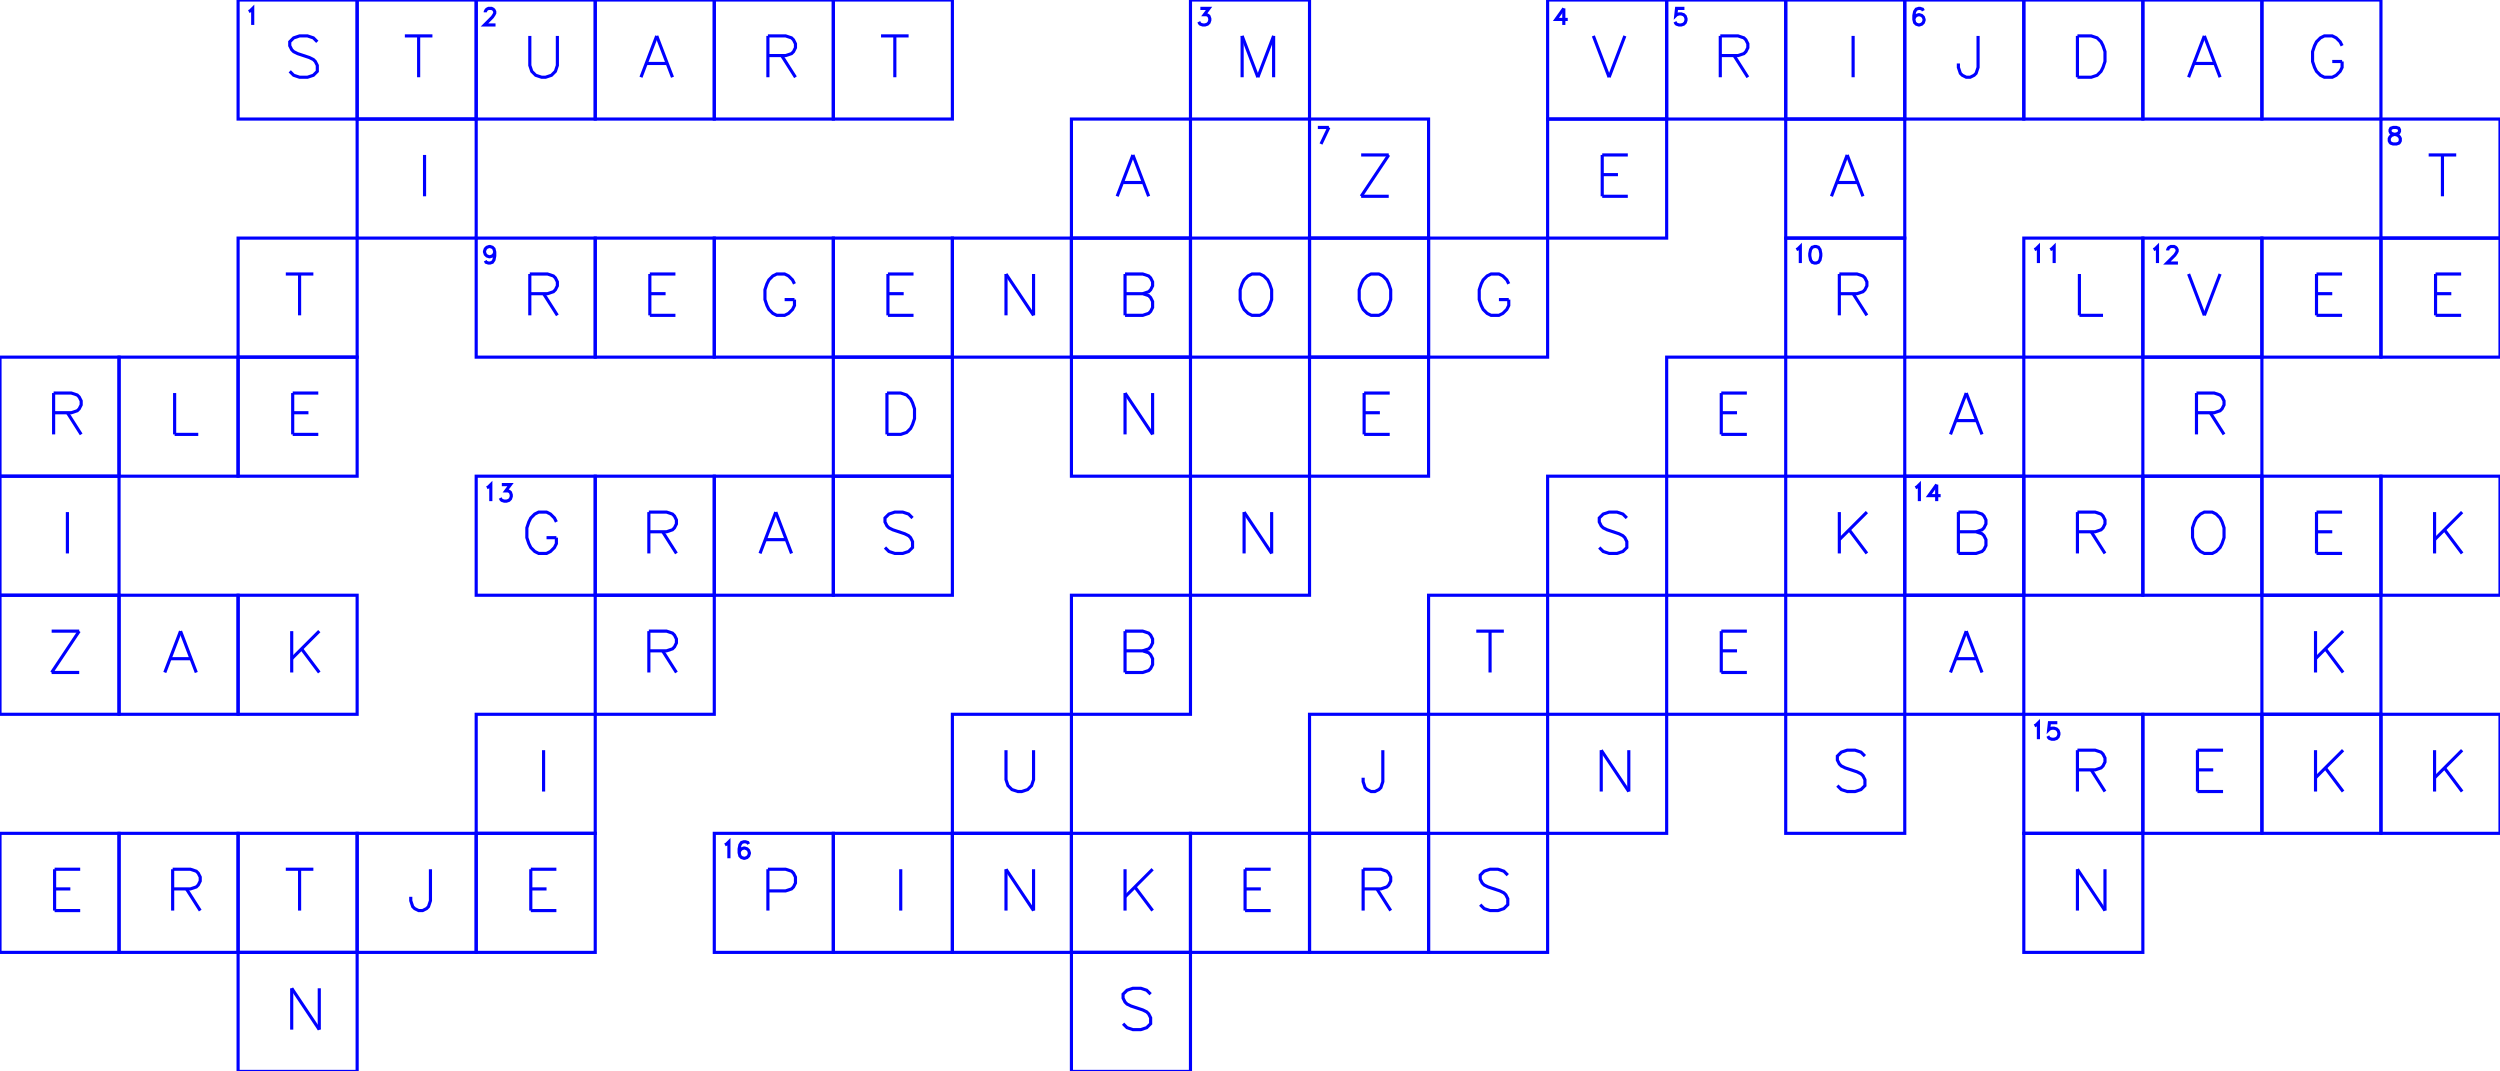 <?xml version="1.0" encoding="utf-8" ?>
<svg xmlns="http://www.w3.org/2000/svg" xmlns:cc="http://creativecommons.org/ns" xmlns:dc="http://purl.org/dc/elements/1.1/" xmlns:ev="http://www.w3.org/2001/xml-events" xmlns:inkscape="http://www.inkscape.org/namespaces/inkscape" xmlns:rdf="http://www.w3.org/1999/02/22-rdf-syntax-ns" xmlns:sodipodi="http://sodipodi.sourceforge.net/DTD/sodipodi-0.dtd" xmlns:xlink="http://www.w3.org/1999/xlink" baseProfile="tiny" height="9.0cm" version="1.2" viewBox="0 0 793.701 340.157" width="21.0cm">
  <defs/>
  <g fill="none" id="layer1" inkscape:groupmode="layer" inkscape:label="1" stroke="#0000ff" style="display:inline">
    <polygon points="0.0,0.0 0.0,0.0 0.0,0.0 0.0,0.0"/>
    <polygon points="37.795,0.0 37.795,0.0 37.795,0.0 37.795,0.0"/>
    <polygon points="75.591,0.0 75.591,37.795 113.386,37.795 113.386,0.0"/>
    <polyline points="78.98,3.669 79.48,3.419 80.23,2.669 80.23,7.919"/>
    <polyline points="100.738,13.273 99.488,12.023 97.613,11.398 95.113,11.398 93.238,12.023 91.988,13.273 91.988,14.523 92.613,15.773 93.238,16.398 94.488,17.023 98.238,18.273 99.488,18.898 100.113,19.523 100.738,20.773 100.738,22.648 99.488,23.898 97.613,24.523 95.113,24.523 93.238,23.898 91.988,22.648"/>
    <polygon points="113.386,0.0 113.386,37.795 151.181,37.795 151.181,0.0"/>
    <line x1="132.909" x2="132.909" y1="11.398" y2="24.523"/>
    <line x1="128.534" x2="137.284" y1="11.398" y2="11.398"/>
    <polygon points="151.181,0.0 151.181,37.795 188.976,37.795 188.976,0.0"/>
    <polyline points="154.071,3.919 154.071,3.669 154.321,3.169 154.571,2.919 155.071,2.669 156.071,2.669 156.571,2.919 156.821,3.169 157.071,3.669 157.071,4.169 156.821,4.669 156.321,5.419 153.821,7.919 157.321,7.919"/>
    <polyline points="168.204,11.398 168.204,20.773 168.829,22.648 170.079,23.898 171.954,24.523 173.204,24.523 175.079,23.898 176.329,22.648 176.954,20.773 176.954,11.398"/>
    <polygon points="188.976,0.0 188.976,37.795 226.772,37.795 226.772,0.0"/>
    <line x1="208.499" x2="203.499" y1="11.398" y2="24.523"/>
    <line x1="208.499" x2="213.499" y1="11.398" y2="24.523"/>
    <line x1="205.374" x2="211.624" y1="20.148" y2="20.148"/>
    <polygon points="226.772,0.0 226.772,37.795 264.567,37.795 264.567,0.0"/>
    <line x1="243.794" x2="243.794" y1="11.398" y2="24.523"/>
    <polyline points="243.794,11.398 249.419,11.398 251.294,12.023 251.919,12.648 252.544,13.898 252.544,15.148 251.919,16.398 251.294,17.023 249.419,17.648 243.794,17.648"/>
    <line x1="248.169" x2="252.544" y1="17.648" y2="24.523"/>
    <polygon points="264.567,0.0 264.567,37.795 302.362,37.795 302.362,0.0"/>
    <line x1="284.09" x2="284.09" y1="11.398" y2="24.523"/>
    <line x1="279.715" x2="288.465" y1="11.398" y2="11.398"/>
    <polygon points="302.362,0.0 302.362,0.0 302.362,0.0 302.362,0.0"/>
    <polygon points="340.158,0.0 340.158,0.0 340.158,0.0 340.158,0.0"/>
    <polygon points="377.953,0.0 377.953,37.795 415.748,37.795 415.748,0.0"/>
    <polyline points="381.092,2.669 383.842,2.669 382.342,4.669 383.092,4.669 383.592,4.919 383.842,5.169 384.092,5.919 384.092,6.419 383.842,7.169 383.342,7.669 382.592,7.919 381.842,7.919 381.092,7.669 380.842,7.419 380.592,6.919"/>
    <line x1="394.35" x2="394.35" y1="11.398" y2="24.523"/>
    <line x1="394.35" x2="399.35" y1="11.398" y2="24.523"/>
    <line x1="404.35" x2="399.35" y1="11.398" y2="24.523"/>
    <line x1="404.35" x2="404.35" y1="11.398" y2="24.523"/>
    <polygon points="415.748,0.0 415.748,0.0 415.748,0.0 415.748,0.0"/>
    <polygon points="453.543,0.0 453.543,0.0 453.543,0.0 453.543,0.0"/>
    <polygon points="491.339,0.0 491.339,37.795 529.134,37.795 529.134,0.0"/>
    <polyline points="496.478,2.669 493.978,6.169 497.728,6.169"/>
    <line x1="496.478" x2="496.478" y1="2.669" y2="7.919"/>
    <line x1="505.861" x2="510.861" y1="11.398" y2="24.523"/>
    <line x1="515.861" x2="510.861" y1="11.398" y2="24.523"/>
    <polygon points="529.134,0.0 529.134,37.795 566.929,37.795 566.929,0.0"/>
    <polyline points="534.774,2.669 532.274,2.669 532.024,4.919 532.274,4.669 533.024,4.419 533.774,4.419 534.524,4.669 535.024,5.169 535.274,5.919 535.274,6.419 535.024,7.169 534.524,7.669 533.774,7.919 533.024,7.919 532.274,7.669 532.024,7.419 531.774,6.919"/>
    <line x1="546.157" x2="546.157" y1="11.398" y2="24.523"/>
    <polyline points="546.157,11.398 551.782,11.398 553.657,12.023 554.282,12.648 554.907,13.898 554.907,15.148 554.282,16.398 553.657,17.023 551.782,17.648 546.157,17.648"/>
    <line x1="550.532" x2="554.907" y1="17.648" y2="24.523"/>
    <polygon points="566.929,0.0 566.929,37.795 604.724,37.795 604.724,0.0"/>
    <line x1="588.327" x2="588.327" y1="11.398" y2="24.523"/>
    <polygon points="604.724,0.0 604.724,37.795 642.52,37.795 642.52,0.0"/>
    <polyline points="610.614,3.419 610.364,2.919 609.614,2.669 609.114,2.669 608.364,2.919 607.864,3.669 607.614,4.919 607.614,6.169 607.864,7.169 608.364,7.669 609.114,7.919 609.364,7.919 610.114,7.669 610.614,7.169 610.864,6.419 610.864,6.169 610.614,5.419 610.114,4.919 609.364,4.669 609.114,4.669 608.364,4.919 607.864,5.419 607.614,6.169"/>
    <polyline points="627.997,11.398 627.997,21.398 627.372,23.273 626.747,23.898 625.497,24.523 624.247,24.523 622.997,23.898 622.372,23.273 621.747,21.398 621.747,20.148"/>
    <polygon points="642.52,0.0 642.52,37.795 680.315,37.795 680.315,0.0"/>
    <line x1="659.542" x2="659.542" y1="11.398" y2="24.523"/>
    <polyline points="659.542,11.398 663.917,11.398 665.792,12.023 667.042,13.273 667.667,14.523 668.292,16.398 668.292,19.523 667.667,21.398 667.042,22.648 665.792,23.898 663.917,24.523 659.542,24.523"/>
    <polygon points="680.315,0.0 680.315,37.795 718.11,37.795 718.11,0.0"/>
    <line x1="699.838" x2="694.838" y1="11.398" y2="24.523"/>
    <line x1="699.838" x2="704.838" y1="11.398" y2="24.523"/>
    <line x1="696.713" x2="702.963" y1="20.148" y2="20.148"/>
    <polygon points="718.11,0.0 718.11,37.795 755.905,37.795 755.905,0.0"/>
    <polyline points="743.57,14.523 742.945,13.273 741.695,12.023 740.445,11.398 737.945,11.398 736.695,12.023 735.445,13.273 734.82,14.523 734.195,16.398 734.195,19.523 734.82,21.398 735.445,22.648 736.695,23.898 737.945,24.523 740.445,24.523 741.695,23.898 742.945,22.648 743.57,21.398 743.57,19.523"/>
    <line x1="740.445" x2="743.57" y1="19.523" y2="19.523"/>
    <polygon points="755.905,0.0 755.905,0.0 755.905,0.0 755.905,0.0"/>
    <polygon points="0.0,37.795 0.0,37.795 0.0,37.795 0.0,37.795"/>
    <polygon points="37.795,37.795 37.795,37.795 37.795,37.795 37.795,37.795"/>
    <polygon points="75.591,37.795 75.591,37.795 75.591,37.795 75.591,37.795"/>
    <polygon points="113.386,37.795 113.386,75.591 151.181,75.591 151.181,37.795"/>
    <line x1="134.784" x2="134.784" y1="49.193" y2="62.318"/>
    <polygon points="151.181,37.795 151.181,37.795 151.181,37.795 151.181,37.795"/>
    <polygon points="188.976,37.795 188.976,37.795 188.976,37.795 188.976,37.795"/>
    <polygon points="226.772,37.795 226.772,37.795 226.772,37.795 226.772,37.795"/>
    <polygon points="264.567,37.795 264.567,37.795 264.567,37.795 264.567,37.795"/>
    <polygon points="302.362,37.795 302.362,37.795 302.362,37.795 302.362,37.795"/>
    <polygon points="340.158,37.795 340.158,75.591 377.953,75.591 377.953,37.795"/>
    <line x1="359.68" x2="354.68" y1="49.193" y2="62.318"/>
    <line x1="359.68" x2="364.68" y1="49.193" y2="62.318"/>
    <line x1="356.555" x2="362.805" y1="57.943" y2="57.943"/>
    <polygon points="377.953,37.795 377.953,37.795 377.953,37.795 377.953,37.795"/>
    <polygon points="415.748,37.795 415.748,75.591 453.543,75.591 453.543,37.795"/>
    <line x1="421.888" x2="419.388" y1="40.465" y2="45.715"/>
    <line x1="418.388" x2="421.888" y1="40.465" y2="40.465"/>
    <line x1="440.896" x2="432.146" y1="49.193" y2="62.318"/>
    <line x1="432.146" x2="440.896" y1="49.193" y2="49.193"/>
    <line x1="432.146" x2="440.896" y1="62.318" y2="62.318"/>
    <polygon points="453.543,37.795 453.543,37.795 453.543,37.795 453.543,37.795"/>
    <polygon points="491.339,37.795 491.339,75.591 529.134,75.591 529.134,37.795"/>
    <line x1="508.674" x2="508.674" y1="49.193" y2="62.318"/>
    <line x1="508.674" x2="516.799" y1="49.193" y2="49.193"/>
    <line x1="508.674" x2="513.674" y1="55.443" y2="55.443"/>
    <line x1="508.674" x2="516.799" y1="62.318" y2="62.318"/>
    <polygon points="529.134,37.795 529.134,37.795 529.134,37.795 529.134,37.795"/>
    <polygon points="566.929,37.795 566.929,75.591 604.724,75.591 604.724,37.795"/>
    <line x1="586.452" x2="581.452" y1="49.193" y2="62.318"/>
    <line x1="586.452" x2="591.452" y1="49.193" y2="62.318"/>
    <line x1="583.327" x2="589.577" y1="57.943" y2="57.943"/>
    <polygon points="604.724,37.795 604.724,37.795 604.724,37.795 604.724,37.795"/>
    <polygon points="642.52,37.795 642.52,37.795 642.52,37.795 642.52,37.795"/>
    <polygon points="680.315,37.795 680.315,37.795 680.315,37.795 680.315,37.795"/>
    <polygon points="718.11,37.795 718.11,37.795 718.11,37.795 718.11,37.795"/>
    <polygon points="755.905,37.795 755.905,75.591 793.701,75.591 793.701,37.795"/>
    <polygon points="759.795,40.465 759.045,40.715 758.795,41.215 758.795,41.715 759.045,42.215 759.545,42.465 760.545,42.715 761.295,42.965 761.795,43.465 762.045,43.965 762.045,44.715 761.795,45.215 761.545,45.465 760.795,45.715 759.795,45.715 759.045,45.465 758.795,45.215 758.545,44.715 758.545,43.965 758.795,43.465 759.295,42.965 760.045,42.715 761.045,42.465 761.545,42.215 761.795,41.715 761.795,41.215 761.545,40.715 760.795,40.465"/>
    <line x1="775.428" x2="775.428" y1="49.193" y2="62.318"/>
    <line x1="771.053" x2="779.803" y1="49.193" y2="49.193"/>
    <polygon points="0.0,75.591 0.0,75.591 0.0,75.591 0.0,75.591"/>
    <polygon points="37.795,75.591 37.795,75.591 37.795,75.591 37.795,75.591"/>
    <polygon points="75.591,75.591 75.591,113.386 113.386,113.386 113.386,75.591"/>
    <line x1="95.113" x2="95.113" y1="86.988" y2="100.113"/>
    <line x1="90.738" x2="99.488" y1="86.988" y2="86.988"/>
    <polygon points="113.386,75.591 113.386,75.591 113.386,75.591 113.386,75.591"/>
    <polygon points="151.181,75.591 151.181,113.386 188.976,113.386 188.976,75.591"/>
    <polyline points="157.071,80.01 156.821,80.76 156.321,81.26 155.571,81.51 155.321,81.51 154.571,81.26 154.071,80.76 153.821,80.01 153.821,79.76 154.071,79.01 154.571,78.51 155.321,78.26 155.571,78.26 156.321,78.51 156.821,79.01 157.071,80.01 157.071,81.26 156.821,82.51 156.321,83.26 155.571,83.51 155.071,83.51 154.321,83.26 154.071,82.76"/>
    <line x1="168.204" x2="168.204" y1="86.988" y2="100.113"/>
    <polyline points="168.204,86.988 173.829,86.988 175.704,87.613 176.329,88.238 176.954,89.488 176.954,90.738 176.329,91.988 175.704,92.613 173.829,93.238 168.204,93.238"/>
    <line x1="172.579" x2="176.954" y1="93.238" y2="100.113"/>
    <polygon points="188.976,75.591 188.976,113.386 226.772,113.386 226.772,75.591"/>
    <line x1="206.311" x2="206.311" y1="86.988" y2="100.113"/>
    <line x1="206.311" x2="214.436" y1="86.988" y2="86.988"/>
    <line x1="206.311" x2="211.311" y1="93.238" y2="93.238"/>
    <line x1="206.311" x2="214.436" y1="100.113" y2="100.113"/>
    <polygon points="226.772,75.591 226.772,113.386 264.567,113.386 264.567,75.591"/>
    <polyline points="252.232,90.113 251.607,88.863 250.357,87.613 249.107,86.988 246.607,86.988 245.357,87.613 244.107,88.863 243.482,90.113 242.857,91.988 242.857,95.113 243.482,96.988 244.107,98.238 245.357,99.488 246.607,100.113 249.107,100.113 250.357,99.488 251.607,98.238 252.232,96.988 252.232,95.113"/>
    <line x1="249.107" x2="252.232" y1="95.113" y2="95.113"/>
    <polygon points="264.567,75.591 264.567,113.386 302.362,113.386 302.362,75.591"/>
    <line x1="281.902" x2="281.902" y1="86.988" y2="100.113"/>
    <line x1="281.902" x2="290.027" y1="86.988" y2="86.988"/>
    <line x1="281.902" x2="286.902" y1="93.238" y2="93.238"/>
    <line x1="281.902" x2="290.027" y1="100.113" y2="100.113"/>
    <polygon points="302.362,75.591 302.362,113.386 340.158,113.386 340.158,75.591"/>
    <line x1="319.385" x2="319.385" y1="86.988" y2="100.113"/>
    <line x1="319.385" x2="328.135" y1="86.988" y2="100.113"/>
    <line x1="328.135" x2="328.135" y1="86.988" y2="100.113"/>
    <polygon points="340.158,75.591 340.158,113.386 377.953,113.386 377.953,75.591"/>
    <line x1="357.18" x2="357.18" y1="86.988" y2="100.113"/>
    <polyline points="357.18,86.988 362.805,86.988 364.68,87.613 365.305,88.238 365.93,89.488 365.93,90.738 365.305,91.988 364.68,92.613 362.805,93.238"/>
    <polyline points="357.18,93.238 362.805,93.238 364.68,93.863 365.305,94.488 365.93,95.738 365.93,97.613 365.305,98.863 364.68,99.488 362.805,100.113 357.18,100.113"/>
    <polygon points="377.953,75.591 377.953,113.386 415.748,113.386 415.748,75.591"/>
    <polygon points="397.475,86.988 396.225,87.613 394.975,88.863 394.35,90.113 393.725,91.988 393.725,95.113 394.35,96.988 394.975,98.238 396.225,99.488 397.475,100.113 399.975,100.113 401.225,99.488 402.475,98.238 403.1,96.988 403.725,95.113 403.725,91.988 403.1,90.113 402.475,88.863 401.225,87.613 399.975,86.988"/>
    <polygon points="415.748,75.591 415.748,113.386 453.543,113.386 453.543,75.591"/>
    <polygon points="435.271,86.988 434.021,87.613 432.771,88.863 432.146,90.113 431.521,91.988 431.521,95.113 432.146,96.988 432.771,98.238 434.021,99.488 435.271,100.113 437.771,100.113 439.021,99.488 440.271,98.238 440.896,96.988 441.521,95.113 441.521,91.988 440.896,90.113 440.271,88.863 439.021,87.613 437.771,86.988"/>
    <polygon points="453.543,75.591 453.543,113.386 491.339,113.386 491.339,75.591"/>
    <polyline points="479.003,90.113 478.378,88.863 477.128,87.613 475.878,86.988 473.378,86.988 472.128,87.613 470.878,88.863 470.253,90.113 469.628,91.988 469.628,95.113 470.253,96.988 470.878,98.238 472.128,99.488 473.378,100.113 475.878,100.113 477.128,99.488 478.378,98.238 479.003,96.988 479.003,95.113"/>
    <line x1="475.878" x2="479.003" y1="95.113" y2="95.113"/>
    <polygon points="491.339,75.591 491.339,75.591 491.339,75.591 491.339,75.591"/>
    <polygon points="529.134,75.591 529.134,75.591 529.134,75.591 529.134,75.591"/>
    <polygon points="566.929,75.591 566.929,113.386 604.724,113.386 604.724,75.591"/>
    <polyline points="570.319,79.26 570.819,79.01 571.569,78.26 571.569,83.51"/>
    <polygon points="576.069,78.26 575.319,78.51 574.819,79.26 574.569,80.51 574.569,81.26 574.819,82.51 575.319,83.26 576.069,83.51 576.569,83.51 577.319,83.26 577.819,82.51 578.069,81.26 578.069,80.51 577.819,79.26 577.319,78.51 576.569,78.26"/>
    <line x1="583.952" x2="583.952" y1="86.988" y2="100.113"/>
    <polyline points="583.952,86.988 589.577,86.988 591.452,87.613 592.077,88.238 592.702,89.488 592.702,90.738 592.077,91.988 591.452,92.613 589.577,93.238 583.952,93.238"/>
    <line x1="588.327" x2="592.702" y1="93.238" y2="100.113"/>
    <polygon points="604.724,75.591 604.724,75.591 604.724,75.591 604.724,75.591"/>
    <polygon points="642.52,75.591 642.52,113.386 680.315,113.386 680.315,75.591"/>
    <polyline points="645.909,79.26 646.409,79.01 647.159,78.26 647.159,83.51"/>
    <polyline points="650.909,79.26 651.409,79.01 652.159,78.26 652.159,83.51"/>
    <line x1="660.167" x2="660.167" y1="86.988" y2="100.113"/>
    <line x1="660.167" x2="667.667" y1="100.113" y2="100.113"/>
    <polygon points="680.315,75.591 680.315,113.386 718.11,113.386 718.11,75.591"/>
    <polyline points="683.705,79.26 684.205,79.01 684.955,78.26 684.955,83.51"/>
    <polyline points="688.205,79.51 688.205,79.26 688.455,78.76 688.705,78.51 689.205,78.26 690.205,78.26 690.705,78.51 690.955,78.76 691.205,79.26 691.205,79.76 690.955,80.26 690.455,81.01 687.955,83.51 691.455,83.51"/>
    <line x1="694.838" x2="699.838" y1="86.988" y2="100.113"/>
    <line x1="704.838" x2="699.838" y1="86.988" y2="100.113"/>
    <polygon points="718.11,75.591 718.11,113.386 755.905,113.386 755.905,75.591"/>
    <line x1="735.445" x2="735.445" y1="86.988" y2="100.113"/>
    <line x1="735.445" x2="743.57" y1="86.988" y2="86.988"/>
    <line x1="735.445" x2="740.445" y1="93.238" y2="93.238"/>
    <line x1="735.445" x2="743.57" y1="100.113" y2="100.113"/>
    <polygon points="755.905,75.591 755.905,113.386 793.701,113.386 793.701,75.591"/>
    <line x1="773.241" x2="773.241" y1="86.988" y2="100.113"/>
    <line x1="773.241" x2="781.366" y1="86.988" y2="86.988"/>
    <line x1="773.241" x2="778.241" y1="93.238" y2="93.238"/>
    <line x1="773.241" x2="781.366" y1="100.113" y2="100.113"/>
    <polygon points="0.0,113.386 0.0,151.181 37.795,151.181 37.795,113.386"/>
    <line x1="17.023" x2="17.023" y1="124.784" y2="137.909"/>
    <polyline points="17.023,124.784 22.648,124.784 24.523,125.409 25.148,126.034 25.773,127.284 25.773,128.534 25.148,129.784 24.523,130.409 22.648,131.034 17.023,131.034"/>
    <line x1="21.398" x2="25.773" y1="131.034" y2="137.909"/>
    <polygon points="37.795,113.386 37.795,151.181 75.591,151.181 75.591,113.386"/>
    <line x1="55.443" x2="55.443" y1="124.784" y2="137.909"/>
    <line x1="55.443" x2="62.943" y1="137.909" y2="137.909"/>
    <polygon points="75.591,113.386 75.591,151.181 113.386,151.181 113.386,113.386"/>
    <line x1="92.926" x2="92.926" y1="124.784" y2="137.909"/>
    <line x1="92.926" x2="101.051" y1="124.784" y2="124.784"/>
    <line x1="92.926" x2="97.926" y1="131.034" y2="131.034"/>
    <line x1="92.926" x2="101.051" y1="137.909" y2="137.909"/>
    <polygon points="113.386,113.386 113.386,113.386 113.386,113.386 113.386,113.386"/>
    <polygon points="151.181,113.386 151.181,113.386 151.181,113.386 151.181,113.386"/>
    <polygon points="188.976,113.386 188.976,113.386 188.976,113.386 188.976,113.386"/>
    <polygon points="226.772,113.386 226.772,113.386 226.772,113.386 226.772,113.386"/>
    <polygon points="264.567,113.386 264.567,151.181 302.362,151.181 302.362,113.386"/>
    <line x1="281.59" x2="281.59" y1="124.784" y2="137.909"/>
    <polyline points="281.59,124.784 285.965,124.784 287.84,125.409 289.09,126.659 289.715,127.909 290.34,129.784 290.34,132.909 289.715,134.784 289.09,136.034 287.84,137.284 285.965,137.909 281.59,137.909"/>
    <polygon points="302.362,113.386 302.362,113.386 302.362,113.386 302.362,113.386"/>
    <polygon points="340.158,113.386 340.158,151.181 377.953,151.181 377.953,113.386"/>
    <line x1="357.18" x2="357.18" y1="124.784" y2="137.909"/>
    <line x1="357.18" x2="365.93" y1="124.784" y2="137.909"/>
    <line x1="365.93" x2="365.93" y1="124.784" y2="137.909"/>
    <polygon points="377.953,113.386 377.953,113.386 377.953,113.386 377.953,113.386"/>
    <polygon points="415.748,113.386 415.748,151.181 453.543,151.181 453.543,113.386"/>
    <line x1="433.083" x2="433.083" y1="124.784" y2="137.909"/>
    <line x1="433.083" x2="441.208" y1="124.784" y2="124.784"/>
    <line x1="433.083" x2="438.083" y1="131.034" y2="131.034"/>
    <line x1="433.083" x2="441.208" y1="137.909" y2="137.909"/>
    <polygon points="453.543,113.386 453.543,113.386 453.543,113.386 453.543,113.386"/>
    <polygon points="491.339,113.386 491.339,113.386 491.339,113.386 491.339,113.386"/>
    <polygon points="529.134,113.386 529.134,151.181 566.929,151.181 566.929,113.386"/>
    <line x1="546.469" x2="546.469" y1="124.784" y2="137.909"/>
    <line x1="546.469" x2="554.594" y1="124.784" y2="124.784"/>
    <line x1="546.469" x2="551.469" y1="131.034" y2="131.034"/>
    <line x1="546.469" x2="554.594" y1="137.909" y2="137.909"/>
    <polygon points="566.929,113.386 566.929,113.386 566.929,113.386 566.929,113.386"/>
    <polygon points="604.724,113.386 604.724,151.181 642.52,151.181 642.52,113.386"/>
    <line x1="624.247" x2="619.247" y1="124.784" y2="137.909"/>
    <line x1="624.247" x2="629.247" y1="124.784" y2="137.909"/>
    <line x1="621.122" x2="627.372" y1="133.534" y2="133.534"/>
    <polygon points="642.52,113.386 642.52,113.386 642.52,113.386 642.52,113.386"/>
    <polygon points="680.315,113.386 680.315,151.181 718.11,151.181 718.11,113.386"/>
    <line x1="697.338" x2="697.338" y1="124.784" y2="137.909"/>
    <polyline points="697.338,124.784 702.963,124.784 704.838,125.409 705.463,126.034 706.088,127.284 706.088,128.534 705.463,129.784 704.838,130.409 702.963,131.034 697.338,131.034"/>
    <line x1="701.713" x2="706.088" y1="131.034" y2="137.909"/>
    <polygon points="718.11,113.386 718.11,113.386 718.11,113.386 718.11,113.386"/>
    <polygon points="755.905,113.386 755.905,113.386 755.905,113.386 755.905,113.386"/>
    <polygon points="0.0,151.181 0.0,188.976 37.795,188.976 37.795,151.181"/>
    <line x1="21.398" x2="21.398" y1="162.579" y2="175.704"/>
    <polygon points="37.795,151.181 37.795,151.181 37.795,151.181 37.795,151.181"/>
    <polygon points="75.591,151.181 75.591,151.181 75.591,151.181 75.591,151.181"/>
    <polygon points="113.386,151.181 113.386,151.181 113.386,151.181 113.386,151.181"/>
    <polygon points="151.181,151.181 151.181,188.976 188.976,188.976 188.976,151.181"/>
    <polyline points="154.571,154.85 155.071,154.6 155.821,153.85 155.821,159.1"/>
    <polyline points="159.321,153.85 162.071,153.85 160.571,155.85 161.321,155.85 161.821,156.1 162.071,156.35 162.321,157.1 162.321,157.6 162.071,158.35 161.571,158.85 160.821,159.1 160.071,159.1 159.321,158.85 159.071,158.6 158.821,158.1"/>
    <polyline points="176.641,165.704 176.016,164.454 174.766,163.204 173.516,162.579 171.016,162.579 169.766,163.204 168.516,164.454 167.891,165.704 167.266,167.579 167.266,170.704 167.891,172.579 168.516,173.829 169.766,175.079 171.016,175.704 173.516,175.704 174.766,175.079 176.016,173.829 176.641,172.579 176.641,170.704"/>
    <line x1="173.516" x2="176.641" y1="170.704" y2="170.704"/>
    <polygon points="188.976,151.181 188.976,188.976 226.772,188.976 226.772,151.181"/>
    <line x1="205.999" x2="205.999" y1="162.579" y2="175.704"/>
    <polyline points="205.999,162.579 211.624,162.579 213.499,163.204 214.124,163.829 214.749,165.079 214.749,166.329 214.124,167.579 213.499,168.204 211.624,168.829 205.999,168.829"/>
    <line x1="210.374" x2="214.749" y1="168.829" y2="175.704"/>
    <polygon points="226.772,151.181 226.772,188.976 264.567,188.976 264.567,151.181"/>
    <line x1="246.294" x2="241.294" y1="162.579" y2="175.704"/>
    <line x1="246.294" x2="251.294" y1="162.579" y2="175.704"/>
    <line x1="243.169" x2="249.419" y1="171.329" y2="171.329"/>
    <polygon points="264.567,151.181 264.567,188.976 302.362,188.976 302.362,151.181"/>
    <polyline points="289.715,164.454 288.465,163.204 286.59,162.579 284.09,162.579 282.215,163.204 280.965,164.454 280.965,165.704 281.59,166.954 282.215,167.579 283.465,168.204 287.215,169.454 288.465,170.079 289.09,170.704 289.715,171.954 289.715,173.829 288.465,175.079 286.59,175.704 284.09,175.704 282.215,175.079 280.965,173.829"/>
    <polygon points="302.362,151.181 302.362,151.181 302.362,151.181 302.362,151.181"/>
    <polygon points="340.158,151.181 340.158,151.181 340.158,151.181 340.158,151.181"/>
    <polygon points="377.953,151.181 377.953,188.976 415.748,188.976 415.748,151.181"/>
    <line x1="394.975" x2="394.975" y1="162.579" y2="175.704"/>
    <line x1="394.975" x2="403.725" y1="162.579" y2="175.704"/>
    <line x1="403.725" x2="403.725" y1="162.579" y2="175.704"/>
    <polygon points="415.748,151.181 415.748,151.181 415.748,151.181 415.748,151.181"/>
    <polygon points="453.543,151.181 453.543,151.181 453.543,151.181 453.543,151.181"/>
    <polygon points="491.339,151.181 491.339,188.976 529.134,188.976 529.134,151.181"/>
    <polyline points="516.486,164.454 515.236,163.204 513.361,162.579 510.861,162.579 508.986,163.204 507.736,164.454 507.736,165.704 508.361,166.954 508.986,167.579 510.236,168.204 513.986,169.454 515.236,170.079 515.861,170.704 516.486,171.954 516.486,173.829 515.236,175.079 513.361,175.704 510.861,175.704 508.986,175.079 507.736,173.829"/>
    <polygon points="529.134,151.181 529.134,151.181 529.134,151.181 529.134,151.181"/>
    <polygon points="566.929,151.181 566.929,188.976 604.724,188.976 604.724,151.181"/>
    <line x1="583.952" x2="583.952" y1="162.579" y2="175.704"/>
    <line x1="592.702" x2="583.952" y1="162.579" y2="171.329"/>
    <line x1="587.077" x2="592.702" y1="168.204" y2="175.704"/>
    <polygon points="604.724,151.181 604.724,188.976 642.52,188.976 642.52,151.181"/>
    <polyline points="608.114,154.85 608.614,154.6 609.364,153.85 609.364,159.1"/>
    <polyline points="614.864,153.85 612.364,157.35 616.114,157.35"/>
    <line x1="614.864" x2="614.864" y1="153.85" y2="159.1"/>
    <line x1="621.747" x2="621.747" y1="162.579" y2="175.704"/>
    <polyline points="621.747,162.579 627.372,162.579 629.247,163.204 629.872,163.829 630.497,165.079 630.497,166.329 629.872,167.579 629.247,168.204 627.372,168.829"/>
    <polyline points="621.747,168.829 627.372,168.829 629.247,169.454 629.872,170.079 630.497,171.329 630.497,173.204 629.872,174.454 629.247,175.079 627.372,175.704 621.747,175.704"/>
    <polygon points="642.52,151.181 642.52,188.976 680.315,188.976 680.315,151.181"/>
    <line x1="659.542" x2="659.542" y1="162.579" y2="175.704"/>
    <polyline points="659.542,162.579 665.167,162.579 667.042,163.204 667.667,163.829 668.292,165.079 668.292,166.329 667.667,167.579 667.042,168.204 665.167,168.829 659.542,168.829"/>
    <line x1="663.917" x2="668.292" y1="168.829" y2="175.704"/>
    <polygon points="680.315,151.181 680.315,188.976 718.11,188.976 718.11,151.181"/>
    <polygon points="699.838,162.579 698.588,163.204 697.338,164.454 696.713,165.704 696.088,167.579 696.088,170.704 696.713,172.579 697.338,173.829 698.588,175.079 699.838,175.704 702.338,175.704 703.588,175.079 704.838,173.829 705.463,172.579 706.088,170.704 706.088,167.579 705.463,165.704 704.838,164.454 703.588,163.204 702.338,162.579"/>
    <polygon points="718.11,151.181 718.11,188.976 755.905,188.976 755.905,151.181"/>
    <line x1="735.445" x2="735.445" y1="162.579" y2="175.704"/>
    <line x1="735.445" x2="743.57" y1="162.579" y2="162.579"/>
    <line x1="735.445" x2="740.445" y1="168.829" y2="168.829"/>
    <line x1="735.445" x2="743.57" y1="175.704" y2="175.704"/>
    <polygon points="755.905,151.181 755.905,188.976 793.701,188.976 793.701,151.181"/>
    <line x1="772.928" x2="772.928" y1="162.579" y2="175.704"/>
    <line x1="781.678" x2="772.928" y1="162.579" y2="171.329"/>
    <line x1="776.053" x2="781.678" y1="168.204" y2="175.704"/>
    <polygon points="0.0,188.976 0.0,226.772 37.795,226.772 37.795,188.976"/>
    <line x1="25.148" x2="16.398" y1="200.374" y2="213.499"/>
    <line x1="16.398" x2="25.148" y1="200.374" y2="200.374"/>
    <line x1="16.398" x2="25.148" y1="213.499" y2="213.499"/>
    <polygon points="37.795,188.976 37.795,226.772 75.591,226.772 75.591,188.976"/>
    <line x1="57.318" x2="52.318" y1="200.374" y2="213.499"/>
    <line x1="57.318" x2="62.318" y1="200.374" y2="213.499"/>
    <line x1="54.193" x2="60.443" y1="209.124" y2="209.124"/>
    <polygon points="75.591,188.976 75.591,226.772 113.386,226.772 113.386,188.976"/>
    <line x1="92.613" x2="92.613" y1="200.374" y2="213.499"/>
    <line x1="101.363" x2="92.613" y1="200.374" y2="209.124"/>
    <line x1="95.738" x2="101.363" y1="205.999" y2="213.499"/>
    <polygon points="113.386,188.976 113.386,188.976 113.386,188.976 113.386,188.976"/>
    <polygon points="151.181,188.976 151.181,188.976 151.181,188.976 151.181,188.976"/>
    <polygon points="188.976,188.976 188.976,226.772 226.772,226.772 226.772,188.976"/>
    <line x1="205.999" x2="205.999" y1="200.374" y2="213.499"/>
    <polyline points="205.999,200.374 211.624,200.374 213.499,200.999 214.124,201.624 214.749,202.874 214.749,204.124 214.124,205.374 213.499,205.999 211.624,206.624 205.999,206.624"/>
    <line x1="210.374" x2="214.749" y1="206.624" y2="213.499"/>
    <polygon points="226.772,188.976 226.772,188.976 226.772,188.976 226.772,188.976"/>
    <polygon points="264.567,188.976 264.567,188.976 264.567,188.976 264.567,188.976"/>
    <polygon points="302.362,188.976 302.362,188.976 302.362,188.976 302.362,188.976"/>
    <polygon points="340.158,188.976 340.158,226.772 377.953,226.772 377.953,188.976"/>
    <line x1="357.18" x2="357.18" y1="200.374" y2="213.499"/>
    <polyline points="357.18,200.374 362.805,200.374 364.68,200.999 365.305,201.624 365.93,202.874 365.93,204.124 365.305,205.374 364.68,205.999 362.805,206.624"/>
    <polyline points="357.18,206.624 362.805,206.624 364.68,207.249 365.305,207.874 365.93,209.124 365.93,210.999 365.305,212.249 364.68,212.874 362.805,213.499 357.18,213.499"/>
    <polygon points="377.953,188.976 377.953,188.976 377.953,188.976 377.953,188.976"/>
    <polygon points="415.748,188.976 415.748,188.976 415.748,188.976 415.748,188.976"/>
    <polygon points="453.543,188.976 453.543,226.772 491.339,226.772 491.339,188.976"/>
    <line x1="473.066" x2="473.066" y1="200.374" y2="213.499"/>
    <line x1="468.691" x2="477.441" y1="200.374" y2="200.374"/>
    <polygon points="491.339,188.976 491.339,188.976 491.339,188.976 491.339,188.976"/>
    <polygon points="529.134,188.976 529.134,226.772 566.929,226.772 566.929,188.976"/>
    <line x1="546.469" x2="546.469" y1="200.374" y2="213.499"/>
    <line x1="546.469" x2="554.594" y1="200.374" y2="200.374"/>
    <line x1="546.469" x2="551.469" y1="206.624" y2="206.624"/>
    <line x1="546.469" x2="554.594" y1="213.499" y2="213.499"/>
    <polygon points="566.929,188.976 566.929,188.976 566.929,188.976 566.929,188.976"/>
    <polygon points="604.724,188.976 604.724,226.772 642.52,226.772 642.52,188.976"/>
    <line x1="624.247" x2="619.247" y1="200.374" y2="213.499"/>
    <line x1="624.247" x2="629.247" y1="200.374" y2="213.499"/>
    <line x1="621.122" x2="627.372" y1="209.124" y2="209.124"/>
    <polygon points="642.52,188.976 642.52,188.976 642.52,188.976 642.52,188.976"/>
    <polygon points="680.315,188.976 680.315,188.976 680.315,188.976 680.315,188.976"/>
    <polygon points="718.11,188.976 718.11,226.772 755.905,226.772 755.905,188.976"/>
    <line x1="735.133" x2="735.133" y1="200.374" y2="213.499"/>
    <line x1="743.883" x2="735.133" y1="200.374" y2="209.124"/>
    <line x1="738.258" x2="743.883" y1="205.999" y2="213.499"/>
    <polygon points="755.905,188.976 755.905,188.976 755.905,188.976 755.905,188.976"/>
    <polygon points="0.0,226.772 0.0,226.772 0.0,226.772 0.0,226.772"/>
    <polygon points="37.795,226.772 37.795,226.772 37.795,226.772 37.795,226.772"/>
    <polygon points="75.591,226.772 75.591,226.772 75.591,226.772 75.591,226.772"/>
    <polygon points="113.386,226.772 113.386,226.772 113.386,226.772 113.386,226.772"/>
    <polygon points="151.181,226.772 151.181,264.567 188.976,264.567 188.976,226.772"/>
    <line x1="172.579" x2="172.579" y1="238.169" y2="251.294"/>
    <polygon points="188.976,226.772 188.976,226.772 188.976,226.772 188.976,226.772"/>
    <polygon points="226.772,226.772 226.772,226.772 226.772,226.772 226.772,226.772"/>
    <polygon points="264.567,226.772 264.567,226.772 264.567,226.772 264.567,226.772"/>
    <polygon points="302.362,226.772 302.362,264.567 340.158,264.567 340.158,226.772"/>
    <polyline points="319.385,238.169 319.385,247.544 320.01,249.419 321.26,250.669 323.135,251.294 324.385,251.294 326.26,250.669 327.51,249.419 328.135,247.544 328.135,238.169"/>
    <polygon points="340.158,226.772 340.158,226.772 340.158,226.772 340.158,226.772"/>
    <polygon points="377.953,226.772 377.953,226.772 377.953,226.772 377.953,226.772"/>
    <polygon points="415.748,226.772 415.748,264.567 453.543,264.567 453.543,226.772"/>
    <polyline points="439.021,238.169 439.021,248.169 438.396,250.044 437.771,250.669 436.521,251.294 435.271,251.294 434.021,250.669 433.396,250.044 432.771,248.169 432.771,246.919"/>
    <polygon points="453.543,226.772 453.543,226.772 453.543,226.772 453.543,226.772"/>
    <polygon points="491.339,226.772 491.339,264.567 529.134,264.567 529.134,226.772"/>
    <line x1="508.361" x2="508.361" y1="238.169" y2="251.294"/>
    <line x1="508.361" x2="517.111" y1="238.169" y2="251.294"/>
    <line x1="517.111" x2="517.111" y1="238.169" y2="251.294"/>
    <polygon points="529.134,226.772 529.134,226.772 529.134,226.772 529.134,226.772"/>
    <polygon points="566.929,226.772 566.929,264.567 604.724,264.567 604.724,226.772"/>
    <polyline points="592.077,240.044 590.827,238.794 588.952,238.169 586.452,238.169 584.577,238.794 583.327,240.044 583.327,241.294 583.952,242.544 584.577,243.169 585.827,243.794 589.577,245.044 590.827,245.669 591.452,246.294 592.077,247.544 592.077,249.419 590.827,250.669 588.952,251.294 586.452,251.294 584.577,250.669 583.327,249.419"/>
    <polygon points="604.724,226.772 604.724,226.772 604.724,226.772 604.724,226.772"/>
    <polygon points="642.52,226.772 642.52,264.567 680.315,264.567 680.315,226.772"/>
    <polyline points="645.909,230.441 646.409,230.191 647.159,229.441 647.159,234.691"/>
    <polyline points="653.159,229.441 650.659,229.441 650.409,231.691 650.659,231.441 651.409,231.191 652.159,231.191 652.909,231.441 653.409,231.941 653.659,232.691 653.659,233.191 653.409,233.941 652.909,234.441 652.159,234.691 651.409,234.691 650.659,234.441 650.409,234.191 650.159,233.691"/>
    <line x1="659.542" x2="659.542" y1="238.169" y2="251.294"/>
    <polyline points="659.542,238.169 665.167,238.169 667.042,238.794 667.667,239.419 668.292,240.669 668.292,241.919 667.667,243.169 667.042,243.794 665.167,244.419 659.542,244.419"/>
    <line x1="663.917" x2="668.292" y1="244.419" y2="251.294"/>
    <polygon points="680.315,226.772 680.315,264.567 718.11,264.567 718.11,226.772"/>
    <line x1="697.65" x2="697.65" y1="238.169" y2="251.294"/>
    <line x1="697.65" x2="705.775" y1="238.169" y2="238.169"/>
    <line x1="697.65" x2="702.65" y1="244.419" y2="244.419"/>
    <line x1="697.65" x2="705.775" y1="251.294" y2="251.294"/>
    <polygon points="718.11,226.772 718.11,264.567 755.905,264.567 755.905,226.772"/>
    <line x1="735.133" x2="735.133" y1="238.169" y2="251.294"/>
    <line x1="743.883" x2="735.133" y1="238.169" y2="246.919"/>
    <line x1="738.258" x2="743.883" y1="243.794" y2="251.294"/>
    <polygon points="755.905,226.772 755.905,264.567 793.701,264.567 793.701,226.772"/>
    <line x1="772.928" x2="772.928" y1="238.169" y2="251.294"/>
    <line x1="781.678" x2="772.928" y1="238.169" y2="246.919"/>
    <line x1="776.053" x2="781.678" y1="243.794" y2="251.294"/>
    <polygon points="0.0,264.567 0.0,302.362 37.795,302.362 37.795,264.567"/>
    <line x1="17.335" x2="17.335" y1="275.965" y2="289.09"/>
    <line x1="17.335" x2="25.46" y1="275.965" y2="275.965"/>
    <line x1="17.335" x2="22.335" y1="282.215" y2="282.215"/>
    <line x1="17.335" x2="25.46" y1="289.09" y2="289.09"/>
    <polygon points="37.795,264.567 37.795,302.362 75.591,302.362 75.591,264.567"/>
    <line x1="54.818" x2="54.818" y1="275.965" y2="289.09"/>
    <polyline points="54.818,275.965 60.443,275.965 62.318,276.59 62.943,277.215 63.568,278.465 63.568,279.715 62.943,280.965 62.318,281.59 60.443,282.215 54.818,282.215"/>
    <line x1="59.193" x2="63.568" y1="282.215" y2="289.09"/>
    <polygon points="75.591,264.567 75.591,302.362 113.386,302.362 113.386,264.567"/>
    <line x1="95.113" x2="95.113" y1="275.965" y2="289.09"/>
    <line x1="90.738" x2="99.488" y1="275.965" y2="275.965"/>
    <polygon points="113.386,264.567 113.386,302.362 151.181,302.362 151.181,264.567"/>
    <polyline points="136.659,275.965 136.659,285.965 136.034,287.84 135.409,288.465 134.159,289.09 132.909,289.09 131.659,288.465 131.034,287.84 130.409,285.965 130.409,284.715"/>
    <polygon points="151.181,264.567 151.181,302.362 188.976,302.362 188.976,264.567"/>
    <line x1="168.516" x2="168.516" y1="275.965" y2="289.09"/>
    <line x1="168.516" x2="176.641" y1="275.965" y2="275.965"/>
    <line x1="168.516" x2="173.516" y1="282.215" y2="282.215"/>
    <line x1="168.516" x2="176.641" y1="289.09" y2="289.09"/>
    <polygon points="188.976,264.567 188.976,264.567 188.976,264.567 188.976,264.567"/>
    <polygon points="226.772,264.567 226.772,302.362 264.567,302.362 264.567,264.567"/>
    <polyline points="230.161,268.236 230.661,267.986 231.411,267.236 231.411,272.486"/>
    <polyline points="237.661,267.986 237.411,267.486 236.661,267.236 236.161,267.236 235.411,267.486 234.911,268.236 234.661,269.486 234.661,270.736 234.911,271.736 235.411,272.236 236.161,272.486 236.411,272.486 237.161,272.236 237.661,271.736 237.911,270.986 237.911,270.736 237.661,269.986 237.161,269.486 236.411,269.236 236.161,269.236 235.411,269.486 234.911,269.986 234.661,270.736"/>
    <line x1="243.794" x2="243.794" y1="275.965" y2="289.09"/>
    <polyline points="243.794,275.965 249.419,275.965 251.294,276.59 251.919,277.215 252.544,278.465 252.544,280.34 251.919,281.59 251.294,282.215 249.419,282.84 243.794,282.84"/>
    <polygon points="264.567,264.567 264.567,302.362 302.362,302.362 302.362,264.567"/>
    <line x1="285.965" x2="285.965" y1="275.965" y2="289.09"/>
    <polygon points="302.362,264.567 302.362,302.362 340.158,302.362 340.158,264.567"/>
    <line x1="319.385" x2="319.385" y1="275.965" y2="289.09"/>
    <line x1="319.385" x2="328.135" y1="275.965" y2="289.09"/>
    <line x1="328.135" x2="328.135" y1="275.965" y2="289.09"/>
    <polygon points="340.158,264.567 340.158,302.362 377.953,302.362 377.953,264.567"/>
    <line x1="357.18" x2="357.18" y1="275.965" y2="289.09"/>
    <line x1="365.93" x2="357.18" y1="275.965" y2="284.715"/>
    <line x1="360.305" x2="365.93" y1="281.59" y2="289.09"/>
    <polygon points="377.953,264.567 377.953,302.362 415.748,302.362 415.748,264.567"/>
    <line x1="395.288" x2="395.288" y1="275.965" y2="289.09"/>
    <line x1="395.288" x2="403.413" y1="275.965" y2="275.965"/>
    <line x1="395.288" x2="400.288" y1="282.215" y2="282.215"/>
    <line x1="395.288" x2="403.413" y1="289.09" y2="289.09"/>
    <polygon points="415.748,264.567 415.748,302.362 453.543,302.362 453.543,264.567"/>
    <line x1="432.771" x2="432.771" y1="275.965" y2="289.09"/>
    <polyline points="432.771,275.965 438.396,275.965 440.271,276.59 440.896,277.215 441.521,278.465 441.521,279.715 440.896,280.965 440.271,281.59 438.396,282.215 432.771,282.215"/>
    <line x1="437.146" x2="441.521" y1="282.215" y2="289.09"/>
    <polygon points="453.543,264.567 453.543,302.362 491.339,302.362 491.339,264.567"/>
    <polyline points="478.691,277.84 477.441,276.59 475.566,275.965 473.066,275.965 471.191,276.59 469.941,277.84 469.941,279.09 470.566,280.34 471.191,280.965 472.441,281.59 476.191,282.84 477.441,283.465 478.066,284.09 478.691,285.34 478.691,287.215 477.441,288.465 475.566,289.09 473.066,289.09 471.191,288.465 469.941,287.215"/>
    <polygon points="491.339,264.567 491.339,264.567 491.339,264.567 491.339,264.567"/>
    <polygon points="529.134,264.567 529.134,264.567 529.134,264.567 529.134,264.567"/>
    <polygon points="566.929,264.567 566.929,264.567 566.929,264.567 566.929,264.567"/>
    <polygon points="604.724,264.567 604.724,264.567 604.724,264.567 604.724,264.567"/>
    <polygon points="642.52,264.567 642.52,302.362 680.315,302.362 680.315,264.567"/>
    <line x1="659.542" x2="659.542" y1="275.965" y2="289.09"/>
    <line x1="659.542" x2="668.292" y1="275.965" y2="289.09"/>
    <line x1="668.292" x2="668.292" y1="275.965" y2="289.09"/>
    <polygon points="680.315,264.567 680.315,264.567 680.315,264.567 680.315,264.567"/>
    <polygon points="718.11,264.567 718.11,264.567 718.11,264.567 718.11,264.567"/>
    <polygon points="755.905,264.567 755.905,264.567 755.905,264.567 755.905,264.567"/>
    <polygon points="0.0,302.362 0.0,302.362 0.0,302.362 0.0,302.362"/>
    <polygon points="37.795,302.362 37.795,302.362 37.795,302.362 37.795,302.362"/>
    <polygon points="75.591,302.362 75.591,340.158 113.386,340.158 113.386,302.362"/>
    <line x1="92.613" x2="92.613" y1="313.76" y2="326.885"/>
    <line x1="92.613" x2="101.363" y1="313.76" y2="326.885"/>
    <line x1="101.363" x2="101.363" y1="313.76" y2="326.885"/>
    <polygon points="113.386,302.362 113.386,302.362 113.386,302.362 113.386,302.362"/>
    <polygon points="151.181,302.362 151.181,302.362 151.181,302.362 151.181,302.362"/>
    <polygon points="188.976,302.362 188.976,302.362 188.976,302.362 188.976,302.362"/>
    <polygon points="226.772,302.362 226.772,302.362 226.772,302.362 226.772,302.362"/>
    <polygon points="264.567,302.362 264.567,302.362 264.567,302.362 264.567,302.362"/>
    <polygon points="302.362,302.362 302.362,302.362 302.362,302.362 302.362,302.362"/>
    <polygon points="340.158,302.362 340.158,340.158 377.953,340.158 377.953,302.362"/>
    <polyline points="365.305,315.635 364.055,314.385 362.18,313.76 359.68,313.76 357.805,314.385 356.555,315.635 356.555,316.885 357.18,318.135 357.805,318.76 359.055,319.385 362.805,320.635 364.055,321.26 364.68,321.885 365.305,323.135 365.305,325.01 364.055,326.26 362.18,326.885 359.68,326.885 357.805,326.26 356.555,325.01"/>
    <polygon points="377.953,302.362 377.953,302.362 377.953,302.362 377.953,302.362"/>
    <polygon points="415.748,302.362 415.748,302.362 415.748,302.362 415.748,302.362"/>
    <polygon points="453.543,302.362 453.543,302.362 453.543,302.362 453.543,302.362"/>
    <polygon points="491.339,302.362 491.339,302.362 491.339,302.362 491.339,302.362"/>
    <polygon points="529.134,302.362 529.134,302.362 529.134,302.362 529.134,302.362"/>
    <polygon points="566.929,302.362 566.929,302.362 566.929,302.362 566.929,302.362"/>
    <polygon points="604.724,302.362 604.724,302.362 604.724,302.362 604.724,302.362"/>
    <polygon points="642.52,302.362 642.52,302.362 642.52,302.362 642.52,302.362"/>
    <polygon points="680.315,302.362 680.315,302.362 680.315,302.362 680.315,302.362"/>
    <polygon points="718.11,302.362 718.11,302.362 718.11,302.362 718.11,302.362"/>
    <polygon points="755.905,302.362 755.905,302.362 755.905,302.362 755.905,302.362"/>
  </g>
</svg>
